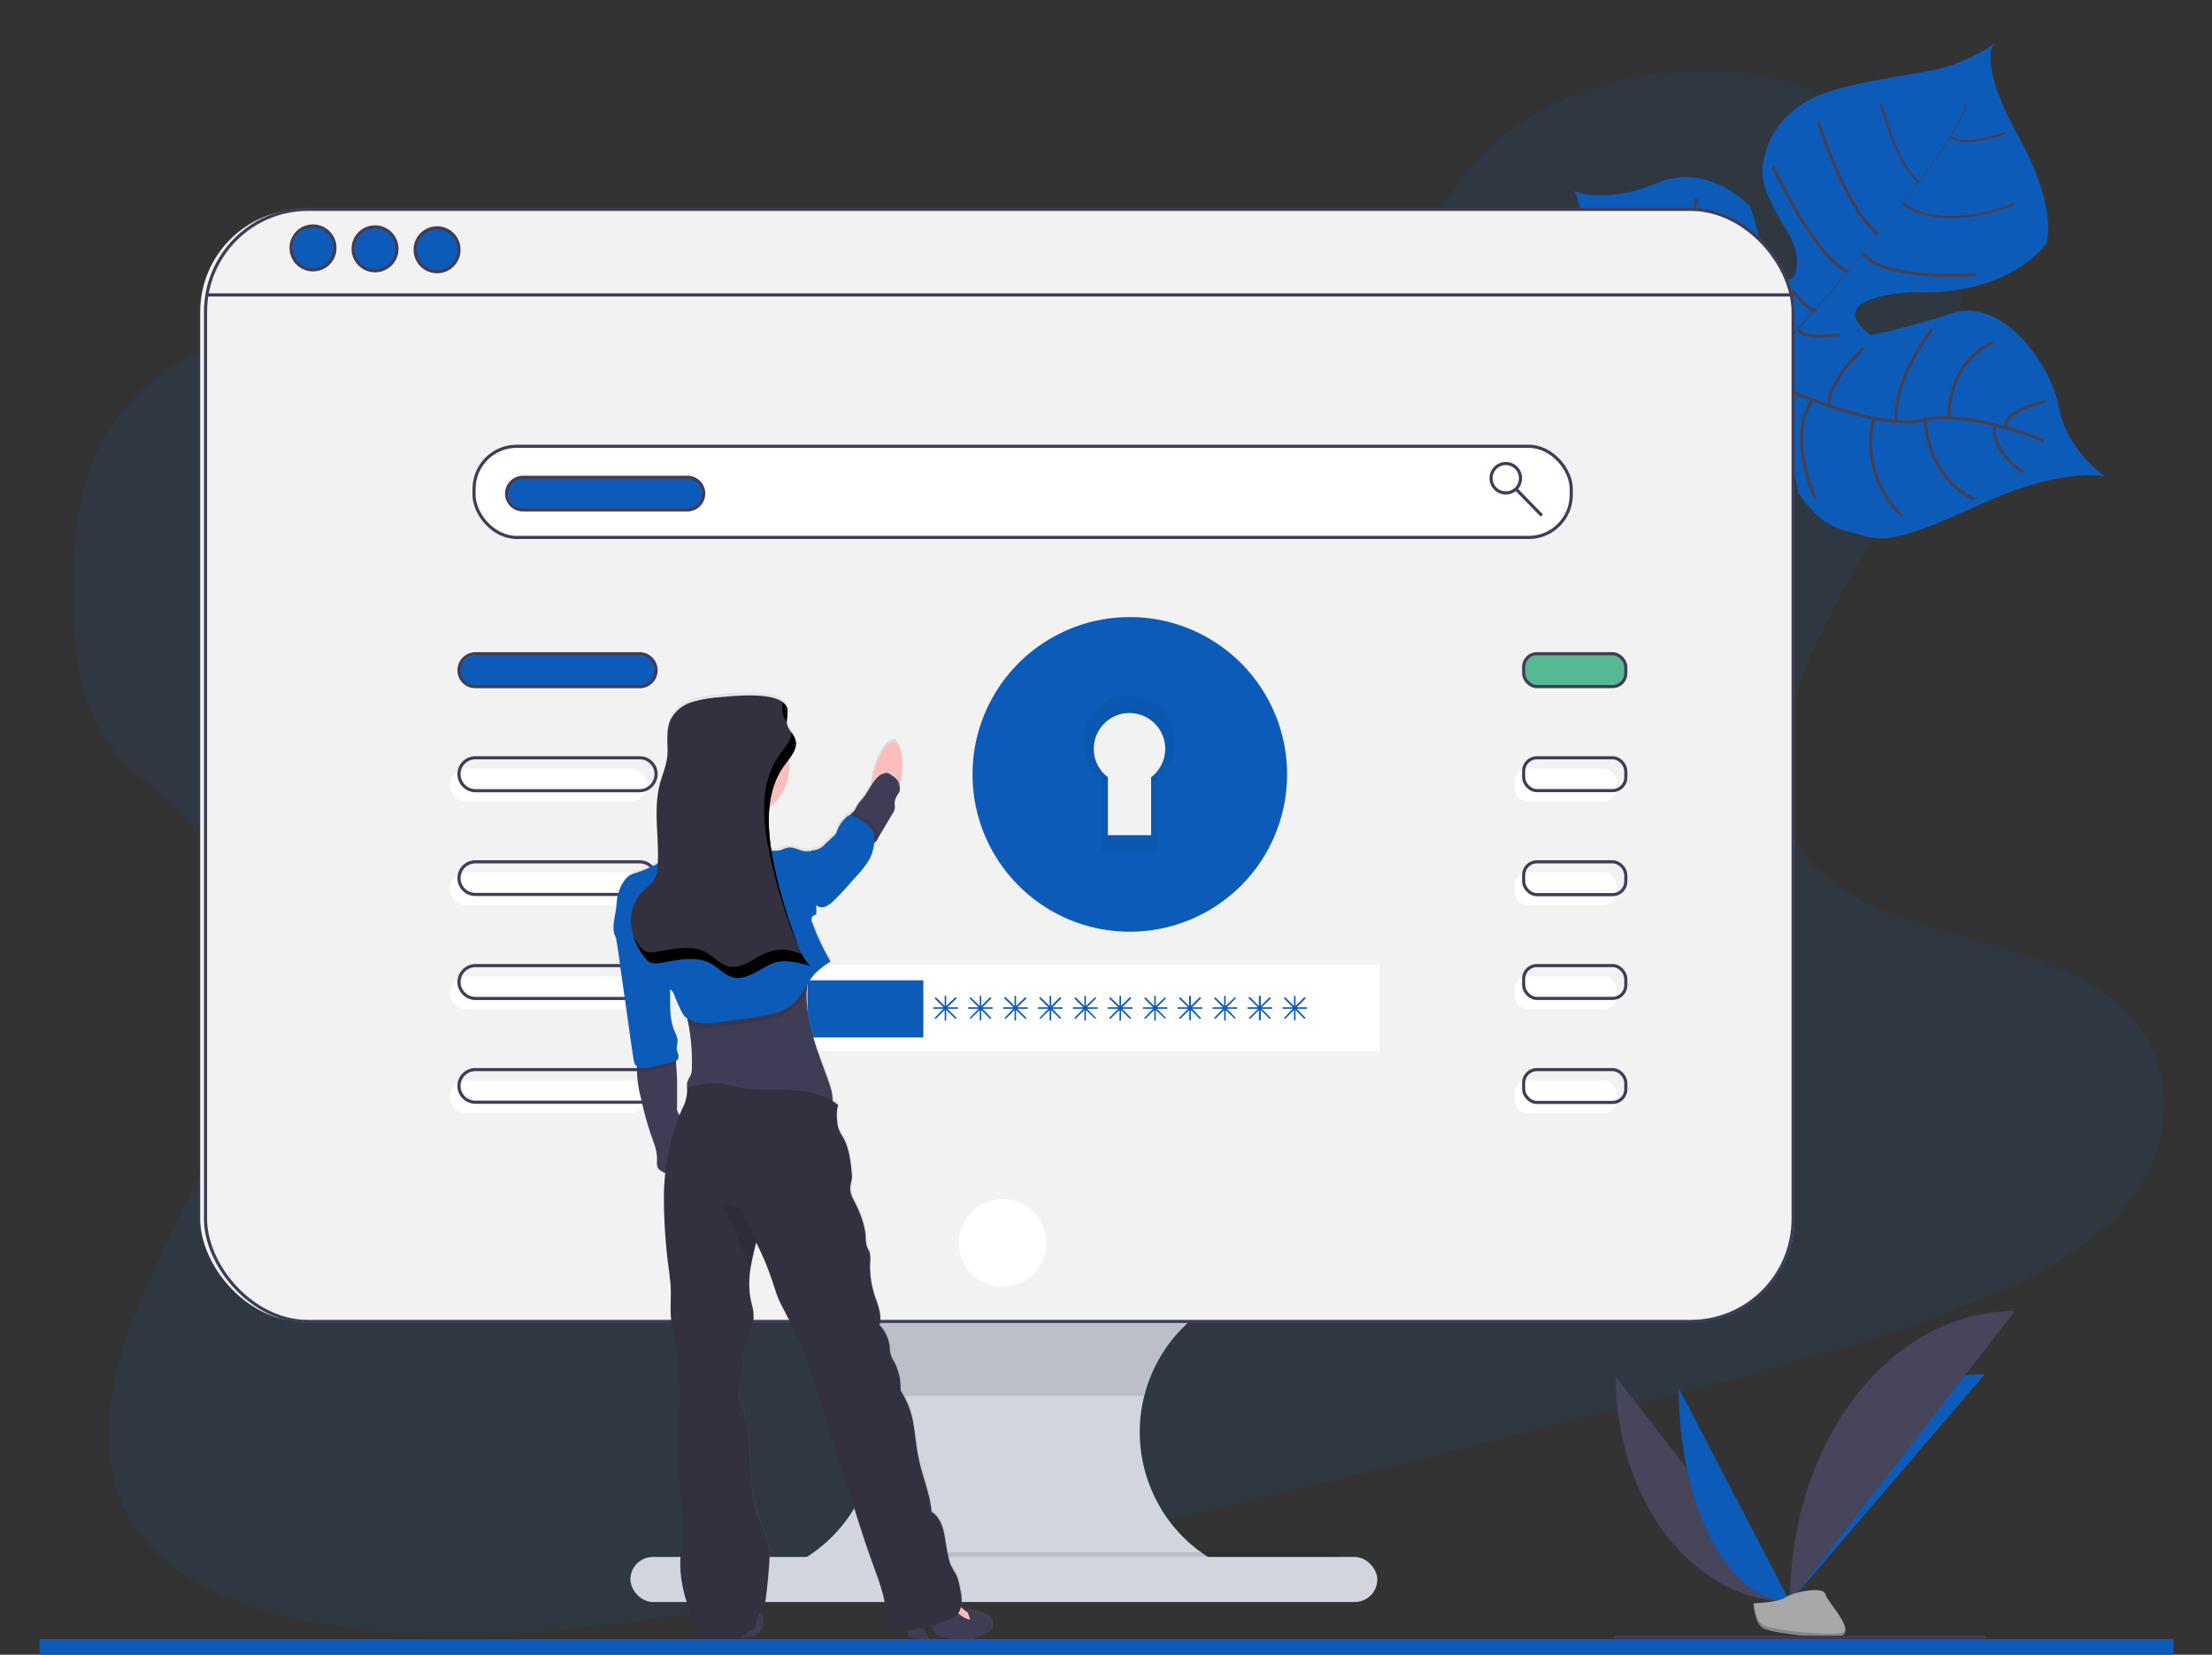 <svg id="Layer_1" data-name="Layer 1" xmlns="http://www.w3.org/2000/svg" xmlns:xlink="http://www.w3.org/1999/xlink" width="706" height="528" viewBox="0 0 706 528">
  <rect x="0" y="0" width="706" height="528" fill="#333333" stroke="none"/>
  <defs>
    <style>
      .cls-1, .cls-2 {
        fill: #0d5bb9;
      }

      .cls-1, .cls-7 {
        opacity: 0.1;
      }

      .cls-1, .cls-14, .cls-15, .cls-7 {
        isolation: isolate;
      }

      .cls-3 {
        fill: #444053;
      }

      .cls-10, .cls-4, .cls-5 {
        fill: none;
        stroke-miterlimit: 10;
      }

      .cls-4, .cls-5 {
        stroke: #444053;
      }

      .cls-5 {
        stroke-width: 0.75px;
      }

      .cls-6 {
        fill: #d2d4de;
      }

      .cls-8 {
        fill: #f2f2f2;
      }

      .cls-9 {
        fill: #fff;
      }

      .cls-10 {
        stroke: #3f3d56;
      }

      .cls-11 {
        fill: #57b894;
      }

      .cls-12 {
        fill: #46455b;
      }

      .cls-13 {
        fill: #a8a8a8;
      }

      .cls-14 {
        opacity: 0.2;
      }

      .cls-15 {
        opacity: 0.05;
      }

      .cls-16 {
        fill: url(#linear-gradient);
      }

      .cls-17 {
        fill: #fbbebe;
      }

      .cls-18 {
        fill: #3f3d56;
      }

      .cls-19 {
        fill: #33313f;
      }
    </style>
    <linearGradient id="linear-gradient" x1="-144.22" y1="764.03" x2="-145.27" y2="764.03" gradientTransform="matrix(114.73, 0, 0, -288.58, 16863.42, 220858.31)" gradientUnits="userSpaceOnUse">
      <stop offset="0" stop-color="gray" stop-opacity="0.25"/>
      <stop offset="0.54" stop-color="gray" stop-opacity="0.12"/>
      <stop offset="1" stop-color="gray" stop-opacity="0.1"/>
    </linearGradient>
  </defs>
  <title>Artboard 1</title>
  <g id="Group_10161" data-name="Group 10161">
    <path id="Path_193999" data-name="Path 193999" class="cls-1" d="M366.9,114.7c-42,8-84,3.7-124.4-2.3s-80.8-13.5-122.9-12c-27,.9-57,7-75.7,25.5s-20.6,42.3-20.4,64.4c.1,16.6,1.5,33.8,11.3,47.1,6.9,9.3,17.4,16,25.3,24.6,27.6,29.8,19.8,76,2.3,115.2-8.2,18.3-18.3,36.4-23.8,55.2s-6.1,39.1,4.3,54.7S73,511.4,93.5,516.2c41.6,9.7,87.8,4.7,132.5-2.3,99-15.4,196.9-40.5,294.4-65.4,36.1-9.3,72.4-18.5,107.1-32.1,19.3-7.6,39-17,51.3-32,15.7-19.1,15.8-45.3.3-61.3C653.2,296.4,595,301.4,574.8,271c-11.1-16.7-6.6-39.2,1.9-59,18.2-42.4,53.9-84.1,48.8-126.7C622,56,597.1,31.5,564,24.7c-34.7-7.1-79,4.8-98.6,33.9S403.9,107.6,366.9,114.7Z"/>
    <path id="Path_194000" data-name="Path 194000" class="cls-2" d="M671.9,152.1s-12.8-3.6-40.6,9.2-31.2,11.1-38.4,9.1-11.2-2.4-18.9-13c0,0-5.4-29.5-10.7-34s-27.6,2.6-27.6,2.6-26.8,6.1-31.9-29.7c0,0,3.6-27-1.3-35.3,0,0,9.9,4.3,26.4-2.6s29.6,7.4,29.6,7.4,4.1,10.8,3.7,17.1,2.2,8.9,10,5.8c0,0,3.9-5.5-1.6-14.6s-9.3-15.8-7.8-22.8,5.9-16.8,20-21.7,33.1-5.8,42.3-9.6,11.4-6.3,11.4-6.3-5.6,5.6,7.6,29.6,9,34.4,9,34.4-11.2,16.8-42.4,15.5c0,0-30.1,1.1-13.7,13.8a271,271,0,0,0,26.2-7.1c15.7-5,31.1,15.6,33.9,29.9S671.9,152.1,671.9,152.1Z"/>
    <path id="Path_194001" data-name="Path 194001" class="cls-3" d="M627.4,31.9h.2c1.2,4.6-12.3,23-23.8,37.6h-.1C619.9,48.7,628.3,35.4,627.4,31.9Z"/>
    <path id="Path_194002" data-name="Path 194002" class="cls-3" d="M603.9,69v.2c-9.2,11.7-20.7,25.6-30,35.9-.8,1-1.7,2-2.5,3.1l-.3-.2c.8-1.1,1.7-2.1,2.6-3.2C583,94.6,594.8,80.7,603.9,69Z"/>
    <path id="Path_194003" data-name="Path 194003" class="cls-3" d="M571.4,107.7l.2.3c-16.8,21-17.9,53.6-18,53.9l-3.5-4.1C550.1,157.5,554.5,128.8,571.4,107.7Z"/>
    <path id="Path_194004" data-name="Path 194004" class="cls-4" d="M652.4,140.7s-23.9-10.3-39.3-6.6S562.8,121,562.8,121,548,115,545,108.2c0,0-10.1-10.8-10.7-16.3s-10.4-19.5-16.9-20"/>
    <path id="Path_194005" data-name="Path 194005" class="cls-4" d="M645.5,150.6s-10-6.7-8.9-14.6"/>
    <path id="Path_194006" data-name="Path 194006" class="cls-4" d="M630.2,159.3s-14.3-5.2-15.8-25.5"/>
    <path id="Path_194007" data-name="Path 194007" class="cls-4" d="M607.1,164.6a32.2,32.2,0,0,1-9.1-31.1"/>
    <path id="Path_194008" data-name="Path 194008" class="cls-4" d="M579.4,159s-9.1-19-1-31.5"/>
    <path id="Path_194009" data-name="Path 194009" class="cls-4" d="M652.7,128.1s-14.5,3.3-12.2,8.7"/>
    <path id="Path_194010" data-name="Path 194010" class="cls-4" d="M636.1,109.4s-13.8,4.4-14.1,23.9"/>
    <path id="Path_194011" data-name="Path 194011" class="cls-4" d="M616.8,104.9s-12.5,15.5-11.6,29.6"/>
    <path id="Path_194012" data-name="Path 194012" class="cls-4" d="M594.8,111s-12.5,11.9-10.9,18.5"/>
    <path id="Path_194013" data-name="Path 194013" class="cls-4" d="M587.3,106.7s-11.7,2.1-13.4-1.7"/>
    <path id="Path_194014" data-name="Path 194014" class="cls-4" d="M572,92.6s6,7.8,7.5,6.1"/>
    <path id="Path_194015" data-name="Path 194015" class="cls-4" d="M630.7,87.6s-29.5,2.2-36.2-6.7"/>
    <path id="Path_194016" data-name="Path 194016" class="cls-4" d="M565.8,53.1s13.9,29.7,24,33.5"/>
    <path id="Path_194017" data-name="Path 194017" class="cls-4" d="M580.4,38.9s8.5,27.4,19,35.9"/>
    <path id="Path_194018" data-name="Path 194018" class="cls-5" d="M643.1,65s-22.4,9.7-35.9-.1"/>
    <path id="Path_194019" data-name="Path 194019" class="cls-5" d="M600.4,33.1s5.1,20.1,12,24.9"/>
    <path id="Path_194020" data-name="Path 194020" class="cls-5" d="M639.8,42.5s-12.7,4.8-17.4,1.1"/>
    <path id="Path_194021" data-name="Path 194021" class="cls-4" d="M561.2,99.2s0,17.5-4.7,18.7"/>
    <path id="Path_194022" data-name="Path 194022" class="cls-4" d="M522.2,121.9s19,1.6,27.7-8.2"/>
    <path id="Path_194023" data-name="Path 194023" class="cls-4" d="M556.3,78.4s-4.5,17.8-17.2,22.6"/>
    <path id="Path_194024" data-name="Path 194024" class="cls-4" d="M510.8,103.1s13.5,4.7,25-7.2"/>
    <path id="Path_194025" data-name="Path 194025" class="cls-4" d="M541.4,63.2s-1.2,15.1-9.5,22.1"/>
    <path id="Path_194026" data-name="Path 194026" class="cls-4" d="M511.4,80.1s11.1.1,13.7-3.5"/>
    <path id="Path_194030" data-name="Path 194030" class="cls-6" d="M392.2,500.3v4.9H248.7v-4a47.2,47.2,0,0,0,3.2-87.1H391.2a47.2,47.2,0,0,0-23.1,62.6,46.6,46.6,0,0,0,24.1,23.6Z"/>
    <path id="Path_194031" data-name="Path 194031" class="cls-7" d="M391.2,414.1a47.6,47.6,0,0,0-26.1,31.3H278a47.3,47.3,0,0,0-26.1-31.3Z"/>
    <path id="Path_194033" data-name="Path 194033" class="cls-7" d="M434.4,500.3v4.9H290.9v-4a42.3,42.3,0,0,0,11.1-5.9H425.6A45.3,45.3,0,0,0,434.4,500.3Z"/>
    <g id="Group_10105" data-name="Group 10105">
      <g id="undraw_domain_names_rdql" data-name="undraw domain names rdql">
        <rect id="Rectangle_7204" data-name="Rectangle 7204" class="cls-8" x="63.9" y="66.8" width="508.8" height="354.85" rx="32.7"/>
        <rect id="Rectangle_7205" data-name="Rectangle 7205" class="cls-9" x="151.2" y="142.9" width="350.2" height="29.09" rx="13.6"/>
        <rect id="Rectangle_7206" data-name="Rectangle 7206" class="cls-10" x="65.6" y="66.8" width="506.7" height="354.85" rx="32.7"/>
        <line id="Line_535" data-name="Line 535" class="cls-10" x1="65.9" y1="94.1" x2="572.6" y2="94.1"/>
        <circle id="Ellipse_770" data-name="Ellipse 770" class="cls-2" cx="100.3" cy="79.3" r="7"/>
        <circle id="Ellipse_771" data-name="Ellipse 771" class="cls-2" cx="120" cy="79.6" r="7"/>
        <circle id="Ellipse_772" data-name="Ellipse 772" class="cls-2" cx="139.8" cy="79.9" r="7"/>
        <circle id="Ellipse_773" data-name="Ellipse 773" class="cls-10" cx="99.9" cy="79.1" r="7"/>
        <circle id="Ellipse_774" data-name="Ellipse 774" class="cls-10" cx="119.7" cy="79.4" r="7"/>
        <circle id="Ellipse_775" data-name="Ellipse 775" class="cls-10" cx="139.5" cy="79.7" r="7"/>
        <rect id="Rectangle_7207" data-name="Rectangle 7207" class="cls-10" x="151.3" y="142.4" width="350.2" height="29.09" rx="13.6"/>
        <circle id="Ellipse_776" data-name="Ellipse 776" class="cls-10" cx="480.6" cy="152.6" r="4.7"/>
        <line id="Line_536" data-name="Line 536" class="cls-10" x1="484" y1="156.2" x2="492.1" y2="164.5"/>
        <path id="Rectangle_7208" data-name="Rectangle 7208" class="cls-2" d="M167.3,152h52.4a5.2,5.2,0,0,1,5.2,5.2h0a5.2,5.2,0,0,1-5.2,5.3H167.3a5.2,5.2,0,0,1-5.2-5.3h0A5.2,5.2,0,0,1,167.3,152Z"/>
        <path id="Rectangle_7209" data-name="Rectangle 7209" class="cls-10" d="M167,152.3h52.3a5.2,5.2,0,0,1,5.3,5.2h0a5.2,5.2,0,0,1-5.3,5.2H167a5.2,5.2,0,0,1-5.3-5.2h0A5.2,5.2,0,0,1,167,152.3Z"/>
        <path id="Rectangle_7210" data-name="Rectangle 7210" class="cls-2" d="M152,209h52.4a5.2,5.2,0,0,1,5.2,5.2h0a5.2,5.2,0,0,1-5.2,5.2H152a5.2,5.2,0,0,1-5.2-5.2h0A5.2,5.2,0,0,1,152,209Z"/>
        <path id="Rectangle_7211" data-name="Rectangle 7211" class="cls-9" d="M148.9,245.3h52.3a5.2,5.2,0,0,1,5.3,5.2h0a5.3,5.3,0,0,1-5.3,5.3H148.9a5.3,5.3,0,0,1-5.3-5.3h0A5.2,5.2,0,0,1,148.9,245.3Z"/>
        <path id="Rectangle_7212" data-name="Rectangle 7212" class="cls-9" d="M148.9,278.4h52.3a5.3,5.3,0,0,1,5.3,5.3h0a5.2,5.2,0,0,1-5.3,5.2H148.9a5.2,5.2,0,0,1-5.3-5.2h0A5.3,5.3,0,0,1,148.9,278.4Z"/>
        <path id="Rectangle_7213" data-name="Rectangle 7213" class="cls-9" d="M148.9,311.6h52.3a5.2,5.2,0,0,1,5.3,5.2h0a5.3,5.3,0,0,1-5.3,5.3H148.9a5.3,5.3,0,0,1-5.3-5.3h0A5.2,5.2,0,0,1,148.9,311.6Z"/>
        <path id="Rectangle_7214" data-name="Rectangle 7214" class="cls-9" d="M148.9,344.8h52.3a5.2,5.2,0,0,1,5.3,5.2h0a5.2,5.2,0,0,1-5.3,5.2H148.9a5.2,5.2,0,0,1-5.3-5.2h0A5.2,5.2,0,0,1,148.9,344.8Z"/>
        <path id="Rectangle_7215" data-name="Rectangle 7215" class="cls-10" d="M151.8,208.6h52.3a5.3,5.3,0,0,1,5.3,5.3h0a5.2,5.2,0,0,1-5.3,5.2H151.8a5.2,5.2,0,0,1-5.3-5.2h0A5.3,5.3,0,0,1,151.8,208.6Z"/>
        <path id="Rectangle_7216" data-name="Rectangle 7216" class="cls-10" d="M151.8,241.8h52.3a5.2,5.2,0,0,1,5.3,5.2h0a5.3,5.3,0,0,1-5.3,5.3H151.8a5.3,5.3,0,0,1-5.3-5.3h0A5.2,5.2,0,0,1,151.8,241.8Z"/>
        <path id="Rectangle_7217" data-name="Rectangle 7217" class="cls-10" d="M151.8,275h52.3a5.2,5.2,0,0,1,5.3,5.2h0a5.2,5.2,0,0,1-5.3,5.2H151.8a5.2,5.2,0,0,1-5.3-5.2h0A5.2,5.2,0,0,1,151.8,275Z"/>
        <path id="Rectangle_7218" data-name="Rectangle 7218" class="cls-10" d="M151.8,308.1h52.3a5.3,5.3,0,0,1,5.3,5.2h0a5.3,5.3,0,0,1-5.3,5.3H151.8a5.3,5.3,0,0,1-5.3-5.3h0A5.3,5.3,0,0,1,151.8,308.1Z"/>
        <path id="Rectangle_7219" data-name="Rectangle 7219" class="cls-10" d="M151.8,341.3h52.3a5.2,5.2,0,0,1,5.3,5.2h0a5.2,5.2,0,0,1-5.3,5.2H151.8a5.2,5.2,0,0,1-5.3-5.2h0A5.2,5.2,0,0,1,151.8,341.3Z"/>
        <rect id="Rectangle_7220" data-name="Rectangle 7220" class="cls-11" x="486.5" y="209" width="32.6" height="10.47" rx="4.2"/>
        <rect id="Rectangle_7221" data-name="Rectangle 7221" class="cls-9" x="483.4" y="245.3" width="32.6" height="10.47" rx="4.2"/>
        <rect id="Rectangle_7222" data-name="Rectangle 7222" class="cls-9" x="483.4" y="278.4" width="32.6" height="10.47" rx="4.2"/>
        <rect id="Rectangle_7223" data-name="Rectangle 7223" class="cls-9" x="483.4" y="311.6" width="32.6" height="10.47" rx="4.2"/>
        <rect id="Rectangle_7224" data-name="Rectangle 7224" class="cls-9" x="483.4" y="344.8" width="32.6" height="10.47" rx="4.2"/>
        <rect id="Rectangle_7225" data-name="Rectangle 7225" class="cls-10" x="486.3" y="208.6" width="32.6" height="10.47" rx="4.2"/>
        <rect id="Rectangle_7226" data-name="Rectangle 7226" class="cls-10" x="486.3" y="241.8" width="32.6" height="10.47" rx="4.2"/>
        <rect id="Rectangle_7227" data-name="Rectangle 7227" class="cls-10" x="486.3" y="275" width="32.6" height="10.47" rx="4.2"/>
        <rect id="Rectangle_7228" data-name="Rectangle 7228" class="cls-10" x="486.3" y="308.1" width="32.6" height="10.47" rx="4.2"/>
        <rect id="Rectangle_7229" data-name="Rectangle 7229" class="cls-10" x="486.3" y="341.3" width="32.6" height="10.47" rx="4.2"/>
        <path id="Path_194426" data-name="Path 194426" class="cls-12" d="M515.7,439.3c0,39.7,24.9,71.8,55.6,71.8"/>
        <path id="Path_194427" data-name="Path 194427" class="cls-2" d="M571.3,511.1c0-40.1,27.8-72.6,62.2-72.6"/>
        <path id="Path_194428" data-name="Path 194428" class="cls-2" d="M535.8,442.9c0,37.7,15.9,68.2,35.5,68.2"/>
        <path id="Path_194429" data-name="Path 194429" class="cls-12" d="M571.3,511.1c0-51.3,32.1-92.8,71.8-92.8"/>
        <path id="Path_194430" data-name="Path 194430" class="cls-13" d="M559.6,511.6s7.9-.2,10.3-1.9,12.1-3.7,12.7-1,11.9,13.5,3,13.6-20.7-1.4-23.1-2.9S559.6,511.6,559.6,511.6Z"/>
        <path id="Path_194431" data-name="Path 194431" class="cls-14" d="M585.7,521.3c-8.9.1-20.7-1.4-23-2.8s-2.6-5.1-2.8-6.9h-.3s.5,6.4,2.9,7.8,14.2,2.9,23.1,2.9c2.6,0,3.4-1,3.4-2.3C588.6,520.8,587.7,521.3,585.7,521.3Z"/>
        <line id="Line_538" data-name="Line 538" class="cls-10" x1="515.3" y1="522.4" x2="633.7" y2="522.4"/>
      </g>
      <path id="Path_194505" data-name="Path 194505" class="cls-2" d="M360.6,208a39.1,39.1,0,1,1-39,39.1,39.1,39.1,0,0,1,39-39.1Zm-7,40v18.5h13.8V248a11.4,11.4,0,1,0-13.8,0Z"/>
      <path id="Path_194506" data-name="Path 194506" class="cls-15" d="M360.6,208a39.1,39.1,0,1,1-39,39.1,39.1,39.1,0,0,1,39-39.1Zm-7,40v18.5h13.8V248a11.4,11.4,0,1,0-13.8,0Z"/>
      <path id="Path_194507" data-name="Path 194507" class="cls-2" d="M360.6,196.9a50.2,50.2,0,1,1-50.2,50.2h0A50.2,50.2,0,0,1,360.6,196.9Zm-9,51.4V272h17.7V248.3a14.7,14.7,0,1,0-20.6-2.9A19.9,19.9,0,0,0,351.6,248.3Z"/>
      <rect id="Rectangle_7241" data-name="Rectangle 7241" class="cls-9" x="251.7" y="307.9" width="188.7" height="27.47"/>
      <rect id="Rectangle_7242" data-name="Rectangle 7242" class="cls-2" x="257.7" y="312.8" width="37" height="18.25"/>
      <path id="Path_194508" data-name="Path 194508" class="cls-2" d="M409.5,321.4h3.1l-2.7-2.7a.3.3,0,0,1,0-.4c.1-.1.2-.1.4,0h0L413,321v-3a.3.3,0,0,1,.3-.3c.1,0,.2.1.2.3v3l2.7-2.7c.2-.1.3-.1.4,0h0a.3.3,0,0,1,0,.4l-2.7,2.7H417c.1,0,.2.1.2.3a.2.2,0,0,1-.2.2h-3.1l2.7,2.8a.2.2,0,0,1,0,.3c-.1.1-.2.1-.4,0l-2.7-2.7v3.1c0,.1-.1.2-.3.2a.2.2,0,0,1-.2-.2v-3.1l-2.7,2.7a.3.3,0,0,1-.4,0,.2.2,0,0,1,0-.3l2.7-2.8h-3.1a.2.2,0,0,1-.2-.2c0-.2.1-.3.2-.3Z"/>
      <path id="Path_194509" data-name="Path 194509" class="cls-2" d="M398.4,321.4h3.1l-2.8-2.7a.3.3,0,1,1,.4-.4h0l2.7,2.7v-3a.3.3,0,0,1,.3-.3.3.3,0,0,1,.3.3v3l2.7-2.7a.3.3,0,0,1,.4,0h0a.3.3,0,0,1,0,.4l-2.8,2.7h3.1a.3.3,0,0,1,.3.3c0,.1-.1.2-.3.2h-3.1l2.8,2.8a.2.2,0,0,1,0,.3.3.3,0,0,1-.4,0l-2.7-2.7v3.1c0,.1-.2.2-.3.2l-.3-.2v-3.1l-2.7,2.7a.3.3,0,0,1-.4,0,.2.2,0,0,1,0-.3l2.8-2.8h-3.1c-.1,0-.3-.1-.3-.2a.3.3,0,0,1,.3-.3Z"/>
      <path id="Path_194510" data-name="Path 194510" class="cls-2" d="M387.2,321.4h3.1l-2.7-2.7a.3.3,0,0,1,.4-.4h0l2.7,2.7v-3a.3.3,0,0,1,.3-.3c.1,0,.2.1.2.3v3l2.8-2.7a.2.2,0,0,1,.3,0h0a.3.3,0,0,1,0,.4l-2.7,2.7h3.1c.1,0,.2.1.2.3a.2.2,0,0,1-.2.2h-3.1l2.7,2.8a.2.2,0,0,1-.3.3l-2.8-2.7v3.1c0,.1-.1.2-.2.3a.3.3,0,0,1-.3-.3h0v-3.1L388,325a.3.3,0,0,1-.4,0,.2.2,0,0,1,0-.3l2.7-2.8h-3.1a.2.2,0,0,1-.2-.2c0-.2.1-.3.2-.3Z"/>
      <path id="Path_194511" data-name="Path 194511" class="cls-2" d="M376.1,321.4h3.1l-2.8-2.7a.3.3,0,0,1,.4-.4h0l2.7,2.7v-3a.3.3,0,0,1,.3-.3.3.3,0,0,1,.3.3v3l2.7-2.7a.3.3,0,0,1,.4,0h0a.3.3,0,0,1,0,.4l-2.7,2.7h3a.3.3,0,0,1,.3.3c0,.1-.1.2-.3.2h-3l2.7,2.8a.2.2,0,0,1,0,.3.3.3,0,0,1-.4,0l-2.7-2.7v3.1c0,.1-.2.2-.3.2a.2.2,0,0,1-.2-.2v-3.1l-2.8,2.7a.3.3,0,0,1-.4,0,.2.2,0,0,1,0-.3l2.8-2.8h-3.1c-.1,0-.3-.1-.3-.2a.3.3,0,0,1,.3-.3Z"/>
      <path id="Path_194512" data-name="Path 194512" class="cls-2" d="M365,321.4h3l-2.7-2.7a.3.3,0,0,1,.4-.4h0l2.7,2.7v-3a.3.3,0,0,1,.3-.3c.1,0,.2.1.2.3v3l2.8-2.7a.2.2,0,0,1,.3,0h0a.3.3,0,0,1,0,.4l-2.7,2.7h3.1c.1,0,.2.1.2.3a.2.2,0,0,1-.2.2h-3.1l2.7,2.8a.2.2,0,1,1-.3.3l-2.8-2.7v3.1c0,.1-.1.2-.2.3a.3.3,0,0,1-.3-.3h0v-3.1l-2.7,2.7a.3.3,0,0,1-.4,0,.2.2,0,0,1,0-.3l2.7-2.8h-3c-.2,0-.3-.1-.3-.2s.1-.3.2-.3Z"/>
      <path id="Path_194513" data-name="Path 194513" class="cls-2" d="M353.8,321.4h3.1l-2.8-2.7a.3.3,0,0,1,.4-.4h0l2.8,2.7v-3c0-.2.1-.3.2-.3a.3.3,0,0,1,.3.3v3l2.7-2.7a.3.3,0,0,1,.4,0h0a.3.3,0,0,1,0,.4l-2.7,2.7h3a.3.3,0,0,1,.3.3c0,.1-.1.2-.3.2h-3l2.7,2.8a.2.2,0,0,1,0,.3.3.3,0,0,1-.4,0l-2.7-2.7v3.1q0,.2-.3.3c-.1,0-.2-.1-.2-.3h0v-3.1l-2.8,2.7c-.1.1-.2.1-.4,0a.2.2,0,0,1,0-.3l2.8-2.8h-3.1c-.1,0-.3-.1-.3-.2a.3.3,0,0,1,.3-.3Z"/>
      <path id="Path_194514" data-name="Path 194514" class="cls-2" d="M342.7,321.4h3l-2.7-2.7a.3.3,0,0,1,.4-.4h0l2.7,2.7v-3a.3.3,0,0,1,.3-.3c.1,0,.2.1.2.3v3l2.8-2.7a.2.2,0,0,1,.3,0h0a.3.3,0,0,1,0,.4l-2.7,2.7h3.1a.3.3,0,0,1,.3.3c0,.1-.2.2-.3.2H347l2.7,2.8a.2.2,0,0,1-.3.3l-2.8-2.7v3.1c.1.1-.1.2-.2.3a.3.3,0,0,1-.3-.3h0v-3.1l-2.7,2.7a.3.3,0,0,1-.4,0,.2.2,0,0,1,0-.3l2.7-2.8h-3c-.2,0-.3-.1-.3-.2s.1-.3.2-.3Z"/>
      <path id="Path_194515" data-name="Path 194515" class="cls-2" d="M331.5,321.4h3.1l-2.8-2.7a.3.3,0,0,1,0-.4c.2-.1.3-.1.4,0h0L335,321v-3c0-.2.1-.3.2-.3a.3.3,0,0,1,.3.3v3l2.7-2.7a.3.3,0,0,1,.4,0h0a.3.3,0,0,1,0,.4l-2.7,2.7h3a.3.3,0,0,1,.3.3c0,.1-.1.2-.3.2h-3l2.7,2.8a.2.2,0,0,1,0,.3.3.3,0,0,1-.4,0l-2.7-2.7v3.1q0,.2-.3.3c-.1,0-.2-.1-.2-.3h0v-3.1l-2.8,2.7a.2.2,0,0,1-.3,0q-.3-.2,0-.3l2.7-2.8h-3.1c-.1,0-.3-.1-.3-.2a.3.3,0,0,1,.3-.3Z"/>
      <path id="Path_194516" data-name="Path 194516" class="cls-2" d="M320.4,321.4h3l-2.7-2.7a.3.3,0,1,1,.4-.4h0l2.7,2.7v-3a.3.3,0,0,1,.3-.3c.1,0,.2.1.2.3v3l2.8-2.7a.2.2,0,0,1,.3,0h.1a.3.3,0,0,1,0,.4l-2.8,2.7h3.1a.3.3,0,0,1,.3.3c0,.1-.2.2-.3.2h-3.1l2.8,2.8a.2.2,0,0,1,0,.3c-.2.1-.3.1-.4,0l-2.8-2.7v3.1c.1.1,0,.2-.2.3a.3.3,0,0,1-.3-.3h0v-3.1l-2.7,2.7a.3.3,0,0,1-.4,0,.2.2,0,0,1,0-.3l2.7-2.8h-3c-.2,0-.3-.1-.3-.2s.1-.3.2-.3Z"/>
      <path id="Path_194517" data-name="Path 194517" class="cls-2" d="M309.2,321.4h3.1l-2.7-2.7a.3.3,0,0,1,0-.4.2.2,0,0,1,.3,0h0l2.8,2.7v-3c0-.2.1-.3.2-.3a.3.3,0,0,1,.3.3v3l2.7-2.7a.3.3,0,0,1,.4,0h0a.3.3,0,0,1,0,.4l-2.7,2.7h3a.3.3,0,0,1,.3.3c0,.1-.1.2-.3.2h-3l2.7,2.8a.2.2,0,0,1,0,.3.3.3,0,0,1-.4,0l-2.7-2.7v3.1c0,.1-.1.2-.3.2a.2.2,0,0,1-.2-.2v-3.1l-2.8,2.7a.2.2,0,1,1-.3-.3l2.7-2.8h-3.1l-.3-.2a.3.3,0,0,1,.3-.3Z"/>
      <path id="Path_194518" data-name="Path 194518" class="cls-2" d="M298.1,321.4h3l-2.7-2.7a.3.3,0,0,1,.4-.4h0l2.7,2.7v-3a.3.3,0,0,1,.3-.3c.1,0,.2.1.2.3v3l2.8-2.7c.1-.1.2-.1.4,0h0a.3.3,0,0,1,0,.4l-2.8,2.7h3.1a.3.3,0,0,1,.3.3c0,.1-.2.2-.3.2h-3.1l2.8,2.8a.2.2,0,0,1,0,.3c-.2.1-.3.1-.4,0l-2.8-2.7v3.1c.1.1,0,.2-.2.3a.3.3,0,0,1-.3-.3h0v-3.1l-2.7,2.7a.3.3,0,0,1-.4,0,.2.2,0,0,1,0-.3l2.7-2.8h-3c-.2,0-.3-.1-.3-.2s.1-.3.2-.3Z"/>
    </g>
    <rect id="Rectangle_7154" data-name="Rectangle 7154" class="cls-6" x="201.2" y="496.8" width="238.4" height="14.38" rx="7.2"/>
    <circle id="Ellipse_751" data-name="Ellipse 751" class="cls-9" cx="320" cy="396.6" r="14"/>
    <g id="Group_10104" data-name="Group 10104">
      <path id="Path_194519" data-name="Path 194519" class="cls-16" d="M196.8,287.6a14.3,14.3,0,0,1,.3-2.9c.8-2.6,2.4-5.9,5-6.7a38.9,38.9,0,0,0,7.9-3.3c.5-8.5-1.5-17.2.6-25.4.8-3,2.1-5.9,2.5-9s-.6-7.9.9-11.4a11,11,0,0,1,6.7-5.8,38.7,38.7,0,0,1,8.9-1.6c3.8-.3,16.1-1.7,20.4,1.7h0a2.7,2.7,0,0,1,.8.7h0c.1.2.2.3.2.5h.1c.1.2.1.4.2.5h0c0,.2.1.4.1.6V227c0,.7-.1,1.4-.1,2.1a3.4,3.4,0,0,0,.1,1,6.4,6.4,0,0,0,1.3,2.6h0v.2l.3.4.2.3.2.3.2.4v.2a1.9,1.9,0,0,1,.2.7,5,5,0,0,1,.1,2.1,8,8,0,0,1-1.1,2.5l-.7.9-.5.8a15.7,15.7,0,0,1-6.1,15.1,47.8,47.8,0,0,0,.1,10l.3,2.1c.1.7.1,1.2.2,1.8a10.2,10.2,0,0,0,3.5-.3l1.6-.6c2.3-.6,4.6,1.7,6.9,1v.3a2.9,2.9,0,0,1,1.6-.4,6.2,6.2,0,0,0,3.4-2l3-2.8.6-.6a3.8,3.8,0,0,0,.3-1,12.5,12.5,0,0,1,3-4.2,1.6,1.6,0,0,1,.8-.6h.4l.3-.3.6-.7c1.5-1.3,1.6-2.5,2.9-4a41.7,41.7,0,0,0,2.9-4.4c.1-.9.3-1.7.4-2.6a29.9,29.9,0,0,1,1.8-5.8L282,238v.2c1.2-1.7,2.4-2.6,3.5-2.4s2.8,3.9,2.5,8.6l-.6,4.8a.4.4,0,0,0-.1.3,10.3,10.3,0,0,1,.1,1.7c0,.7-.6,1.2-.9,1.8a5,5,0,0,0-.8,2.7,3.6,3.6,0,0,0,.2,1,4.2,4.2,0,0,1-.8,2.1l-3.9,6.6-.8,1.4h-.1a2.9,2.9,0,0,1-1,1.2,16.3,16.3,0,0,1-1.3,4.8l-.5.9a28,28,0,0,1-3.7,4.8l-1.9,2.1c-1.9,2.1-3.7,4.2-5.7,6.1a7.6,7.6,0,0,1-2.6,1.8,3,3,0,0,1-2.9-.4v2.9a1.7,1.7,0,0,0-1.5,1.8,1.1,1.1,0,0,0,.3.8,63.6,63.6,0,0,0,5.8,12.4,25.7,25.7,0,0,0-4.9,3.8,21.3,21.3,0,0,0-2.5,3.4,11,11,0,0,0-.2,1.8c-.6,9.4,3.1,18.8,6.3,27.8,1,2.5,2,5.2,1.9,7.8l1.8,1.3a12,12,0,0,0-.3,5,8.7,8.7,0,0,0,.6,3.2l1.2,2c2,3.6,2.5,7.9,2.9,12.1.2,2.5-.7,5.5.4,7.7,2,3.9,3.7,8,4,12.2a14.3,14.3,0,0,0,.3,2.9,20.4,20.4,0,0,1,.9,2.2,8.5,8.5,0,0,1,.2,3.2,29.6,29.6,0,0,0,1.6,11.1c1,2.9,2.1,5.9,1.4,8.8a12.6,12.6,0,0,1,3.3,7.4,7.6,7.6,0,0,0,.3,2.1,8.8,8.8,0,0,0,.9,2,18.5,18.5,0,0,1,2.2,9.5,25.9,25.9,0,0,1,4.2,11.1c.7,4,1,8,1.9,11.9s3.4,10.4,3.8,15.7c2.6,1.6,3.7,4.8,4.2,7.8s.6,6.1,1.8,8.9,1.6,2.7,2.2,4.2a16.1,16.1,0,0,1,1,3.6,13.5,13.5,0,0,1,.2,6,8.1,8.1,0,0,0,2.4,1.7,8.3,8.3,0,0,1-.4-1.5c2.1,1.9,5.8,1.2,7.4,3.5a3.3,3.3,0,0,1-.8,4.6l-1.6.7c-4,1.2-3.9,2.5-8,1.8a3.3,3.3,0,0,1-1.4-.4c-.5-.4-5-.9-5.4-1.5l-1.8-2.9a31.5,31.5,0,0,1-4.4,1.1c-.2,1.2,3.8,2.5,3.8,3.8s-1.9.2-2.3-.6-4.2-.5-4.2-.8-.1-1.3-.1-2.1H290a14.3,14.3,0,0,1-7-1.5c.9-7-1.9-13.8-4.4-20.5s-4.7-14-6.9-21.2c-1.6-5-3.4-9.8-4.9-14.8s-3.9-12.7-5.9-19c-.8-2.8-1.7-5.6-2.7-8.3a141.2,141.2,0,0,0-7.3-16.4c-.8-1.5-1.6-2.9-2.3-4.5s-1.3-3.9-1.9-5.8a100.3,100.3,0,0,0-5-11.7l-.2-.3c-.6,2.6-1.2,5.3-1.7,7.9a29.3,29.3,0,0,0-.1,9.8c.4,2.2,1.1,4.4,1,6.6s-1.8,5.9-2.6,8.9a39.6,39.6,0,0,0-.9,6.8c-.2,3.6-2.1,7.6-.8,10.9,4.3,10.4,2.2,22.3,4.6,33.2,1.3,5.7,5.1,11,4.8,16.7-.2,4.1-.6,8.2-1.1,12.3a9.7,9.7,0,0,1-1,3.7,17.4,17.4,0,0,1-1.1,1.8q.6.1.9,1.2a4.8,4.8,0,0,1-1.7,5.5,6.3,6.3,0,0,1-2.3.8,12.6,12.6,0,0,1-3.3.5h-1.1c-1.2.5,1.7.9.4,1.3s-.1.7-.1,1a1.5,1.5,0,0,1-.4.9h-5v-1.1a3.4,3.4,0,0,1-2.7-.9c-.4-.5-4.7-1-4.9-1.6-1.1-4-2.3-8-3.5-12a41.3,41.3,0,0,1-1.7-13.6c1.6-14.6-1.8-29.2-.7-43.8a105.1,105.1,0,0,0-1.3-26.3c-.4-2-.8-4-1-6-.3-3.6.1-7.4-.2-11-.1-1.3-.2-2.6-.4-3.9a173.2,173.2,0,0,1-1.7-23.8,71.6,71.6,0,0,1,.5-8,4.8,4.8,0,0,1-2.2-1.2c-.7-.9-.5-2.2-.5-3.4,0-2.8-1.2-5.5-2.1-8.1a107,107,0,0,1-3-11.1,37.2,37.2,0,0,1-1.3-9.3v-1a1.9,1.9,0,0,1-.7-.8,3.3,3.3,0,0,1-.4-1.4l-.9-6.1-.6-4.3-2.5-17.6c-.2-1.5-.4-3.1-.7-4.6l-.6-4.5a10,10,0,0,1-.2-1.6C194.7,295.6,196.6,291.3,196.8,287.6Zm21,65.8a15.2,15.2,0,0,0,1.6-6.9h.1a3.6,3.6,0,0,1,.1-2.3c.2-.5.6-1,.9-1.6a5.7,5.7,0,0,0,.4-2.2,63.2,63.2,0,0,0-1.1-14.4l-.3-1.6a2.4,2.4,0,0,1-.9-.8,4.9,4.9,0,0,1-1-1.5c-.9-1.8-1.8-3.7-2.5-5.5s-.6-1.3-1.2-1.5c.1,4.7-.4,9.4,1.5,13.6a7.6,7.6,0,0,1,.8,2.1c.2,1.2-.3,2.4-.1,3.5s.3,1.2.4,1.8a1.7,1.7,0,0,1-.4,1.7l-.4.2a2.8,2.8,0,0,1,.1.9c.1.7.1,1.3.2,1.7a55.2,55.2,0,0,1,.2,5.8c0,2.1-.1,4.2-.1,6.3a5.2,5.2,0,0,0,.3,1.8l.6.8C217.3,354.7,217.5,354,217.8,353.4Z"/>
      <ellipse id="Ellipse_784" data-name="Ellipse 784" class="cls-17" cx="282.8" cy="249.1" rx="12.6" ry="4.5" transform="translate(-18 476.1) rotate(-78.4)"/>
      <path id="Path_194520" data-name="Path 194520" class="cls-18" d="M243.4,516a4.6,4.6,0,0,1-1.8,5.4,5.8,5.8,0,0,1-2.2.8,12.6,12.6,0,0,1-3.3.5c-1.4-.1-2.7-.6-4.1-.8h-.5a.4.4,0,0,0-.1.5c0,.8,4,1.6,3.9,2.3a1.3,1.3,0,0,1-.4.9.8.8,0,0,1-.7.1H230c-.1-3.7-3.8-7.5-2.9-11.2a4.1,4.1,0,0,1,.3-.8,2.7,2.7,0,0,1,1.4-.7,6.3,6.3,0,0,1,3.3-.6,8.5,8.5,0,0,1,3.7,1.8,5.3,5.3,0,0,0,4.2,1C241.5,514.9,242.7,513.8,243.4,516Z"/>
      <path id="Path_194521" data-name="Path 194521" class="cls-17" d="M306.4,512.5a11.3,11.3,0,0,0,4.3,2.9l.8.4c.1,0,.1.1.2.2a.4.4,0,0,1-.1.3,4.9,4.9,0,0,1-5.8,2.1,3.1,3.1,0,0,1-1.3-.6,3.9,3.9,0,0,1-.9-2.6,4.8,4.8,0,0,1,.1-2.9C304.8,509.8,305.2,510.9,306.4,512.5Z"/>
      <path id="Path_194522" data-name="Path 194522" class="cls-18" d="M289.9,522.2c0,.3,4.2.6,4.3.9s1.4.7,2.2.5c.1-2.6-3.7-5.3-3.1-8,1.5,0,2.6,1.4,3.4,2.7l2.2,3.4c.3.6,4.8,1.1,5.3,1.5a3.3,3.3,0,0,0,1.4.4c4,.7,4-.6,8-1.9a5.6,5.6,0,0,0,1.6-.7,3.3,3.3,0,0,0,.8-4.5c-1.6-2.3-5.3-1.6-7.4-3.5a16.6,16.6,0,0,0,1.1,3.8c-2.8-.4-4.6-2.9-6.8-4.6a5.6,5.6,0,0,0-1.9-.9,4.1,4.1,0,0,0-1.6.2,18.3,18.3,0,0,0-7,3.4,8.8,8.8,0,0,0-2.5,2.6C289.5,518.7,289.9,520.9,289.9,522.2Z"/>
      <circle id="Ellipse_785" data-name="Ellipse 785" class="cls-17" cx="235.5" cy="244.7" r="16.4"/>
      <path id="Path_194523" data-name="Path 194523" class="cls-18" d="M203.3,341.2a36,36,0,0,0,1.3,9.3,107,107,0,0,0,3,11.1c.9,2.6,2.1,5.3,2.1,8.1,0,1.1-.2,2.4.5,3.3a6.2,6.2,0,0,0,2.3,1.4,2.8,2.8,0,0,1,2,1.7,12.8,12.8,0,0,0,1.6-3.6c1.4-4.4,2.8-8.8,4-13.2a1.6,1.6,0,0,0-.1-1.5,1.3,1.3,0,0,0-.7-.4,8.3,8.3,0,0,1-2.2-1.4,2.3,2.3,0,0,1-.7-1,2.9,2.9,0,0,1-.3-1.8v-6.3a57.2,57.2,0,0,0-.2-5.8c0-.3-.1-1-.1-1.6s-.4-2.7-1.1-3.2-4,.3-5.1.4l-5.9,1A13.4,13.4,0,0,0,203.3,341.2Z"/>
      <path id="Path_194524" data-name="Path 194524" class="cls-18" d="M269.3,263c.6,1.3,2.2,1.9,3.3,2.7l4,2.7a2.6,2.6,0,0,0,2,.7,2.3,2.3,0,0,0,1.5-1.4h0l.8-1.4,4-6.7a3.7,3.7,0,0,0,.7-2c0-.4-.1-.7-.1-1a5,5,0,0,1,.8-2.7c.3-.6.9-1.1.9-1.8a7.3,7.3,0,0,0-.4-2.5,4.7,4.7,0,0,0-1.8-1.9l-1.1-.8-.7-.3c-.7-.1-1.3.4-2,.5-2.8,1.9-3.9,5.5-6.2,8.1s-1.4,2.6-2.8,4l-.7.6-.7,1.1C270.6,261.5,269,262.3,269.3,263Z"/>
      <path id="Path_194525" data-name="Path 194525" class="cls-17" d="M241.2,261a14.9,14.9,0,0,0-1.7,8,3.8,3.8,0,0,0,.7,2.1c1.1,1.8,3.5,2.1,5.6,2.2a3.1,3.1,0,0,1,2.4.8,2.3,2.3,0,0,1-.1,2.7,7.2,7.2,0,0,1-2.5,1.6c-3.2,1.4-6.8,2.6-10.4,2.3l-4.9-.9a48.9,48.9,0,0,0-5.4-.3l-6.5-.5-5.7-.6a1.1,1.1,0,0,1-.8-.3c-.4-.5.1-1.2.6-1.6,3-2.2,6.9-3.7,8.6-7.1a31.3,31.3,0,0,0,1.6-5.2,30.2,30.2,0,0,0,1.9-5,34.4,34.4,0,0,0,.3-4.6,6,6,0,0,1,1.5-4.2,7.7,7.7,0,0,1,4.4-1.4c3.7-.1,7.8.8,10.5,3.4.7.7,1.3,1.6,2,2.3s1.8.8,1.3,1.6-1.5,1.4-2,2.2Z"/>
      <path id="Path_194526" data-name="Path 194526" class="cls-18" d="M209,284.1a91.8,91.8,0,0,0,4.8,17.8,58.9,58.9,0,0,1,2.9,8c.6,2.5.5,5.1,1,7.5s1.4,6.2,2,9.3a62.3,62.3,0,0,1,1.1,14.3,5.4,5.4,0,0,1-.4,2.2,14,14,0,0,0-.9,1.7,3.7,3.7,0,0,0,.2,3.1,10.7,10.7,0,0,0,1.6,2.5c7.4,2.2,15.3,1.5,23,1.9s14.2,1.9,21.2.7c.8-3.2-.5-6.5-1.6-9.6-3.3-8.9-7-18.3-6.4-27.7a31.1,31.1,0,0,1,.4-3.2c1.1-6.7-.1-13.6-2.1-20-1.3-4.1-1.2-8.3-.9-12.5a28,28,0,0,0,0-4.1,7.7,7.7,0,0,0-1.4-3.9h-.2a.6.6,0,0,0-.6,0H252c-.1.1-.3.5-.6.6l-1.8.2a7.6,7.6,0,0,0-2.1.3h-.1a8.2,8.2,0,0,1-3.1-.3l-1.9-.7c-.1-.2-1.2-.4-1.5-.5s-.5-2.5-.7-3.4a10.5,10.5,0,0,0-.6-2.4,4.2,4.2,0,0,0-3.4-2,18.1,18.1,0,0,0-4,.4c-3,.4-6,.3-8.9,1s-3,.9-4.4.2-.4.4-.4.8a4.3,4.3,0,0,0,.2,1.1c.5,2.2-1.2,4.2-2.8,5.8a8.4,8.4,0,0,1-2.3,1.8l-2.4.9a5.7,5.7,0,0,0-1.6,1.5,9.2,9.2,0,0,0-.9,2.3A17.8,17.8,0,0,0,209,284.1Z"/>
      <path id="Path_194527" data-name="Path 194527" class="cls-7" d="M209,284.1a91.8,91.8,0,0,0,4.8,17.8,58.9,58.9,0,0,1,2.9,8c.6,2.5.5,5.1,1,7.5s1.4,6.2,2,9.3l.5.2a11.2,11.2,0,0,0,3.1,1,16.1,16.1,0,0,0,5.8-.2l11.3-1.5c4.5-.6,9.3-1.3,12.7-4.4a29,29,0,0,0,4.4-6c.1-1.1.2-2.2.4-3.3,1.1-6.6-.1-13.5-2.1-20-1.3-4-1.2-8.3-.9-12.5a28,28,0,0,0,0-4.1,6.7,6.7,0,0,0-1.5-3.8l-.7-.2h-1.5l-1.6.6h-.1a6.6,6.6,0,0,1-2.1.3l-3.1-.3a6.3,6.3,0,0,0-3.8.7l-2.1,1.9a9.7,9.7,0,0,1-2.6,1.5,28,28,0,0,1-21.1-.5,5,5,0,0,0-2.1-.5,3.9,3.9,0,0,0-1.5.6l-1.4.8a5,5,0,0,0-.9,2.3A14.9,14.9,0,0,0,209,284.1Z"/>
      <path id="Path_194528" data-name="Path 194528" class="cls-2" d="M202.1,278.8a42.3,42.3,0,0,0,9-3.9,5.1,5.1,0,0,1,1.5-.7,4.3,4.3,0,0,1,2.2.6,28.2,28.2,0,0,0,21,.4,8.7,8.7,0,0,0,2.7-1.4,12.9,12.9,0,0,1,2.1-1.9c2.6-1.7,6.2.3,9.1-.8a4.4,4.4,0,0,1,1.6-.6c2.3-.6,4.6,1.7,6.9,1a42.3,42.3,0,0,1,1.8,7,59.2,59.2,0,0,1,.5,8.4c0,1.6.1,3.3,0,5a1.5,1.5,0,0,0-1.5,1.7,1.6,1.6,0,0,0,.3.9,69.1,69.1,0,0,0,5.8,12.3,29.3,29.3,0,0,0-4.9,3.8c-2.7,2.9-4.1,7-7.1,9.7s-8.2,3.8-12.6,4.4l-11.3,1.5a16.3,16.3,0,0,1-5.8.2,10.3,10.3,0,0,1-3.1-1,5.4,5.4,0,0,1-1.8-1.1,8.6,8.6,0,0,1-1-1.6,53.8,53.8,0,0,1-2.4-5.5c-.3-.6-.7-1.4-1.4-1.5-4.2-3.7-8.2-7.6-12.4-11.4a25.6,25.6,0,0,1-4.5-4.8c-2.1-3-.2-7.4,0-11.1a12.6,12.6,0,0,1,.4-2.8C197.9,282.9,199.5,279.6,202.1,278.8Z"/>
      <path id="Path_194529" data-name="Path 194529" class="cls-7" d="M269.3,263c.6,1.3,2.2,1.9,3.3,2.7l4,2.7a2.6,2.6,0,0,0,2,.7,2.3,2.3,0,0,0,1.5-1.4v-.6a5.5,5.5,0,0,0-.2-1.8,5.8,5.8,0,0,0-1.8-2.3,15.6,15.6,0,0,0-5.2-3.2h-1l-.3.2a3.6,3.6,0,0,0-.7,1C270.6,261.5,269,262.3,269.3,263Z"/>
      <path id="Path_194530" data-name="Path 194530" class="cls-2" d="M259.9,271.3a5.8,5.8,0,0,0,3.4-1.9l3-2.8.5-.6a3,3,0,0,0,.4-1,11,11,0,0,1,2.9-4.2,2.4,2.4,0,0,1,.8-.6h1a15.6,15.6,0,0,1,5.2,3.2,5.8,5.8,0,0,1,1.8,2.3,4,4,0,0,1,.2,1.9,15.4,15.4,0,0,1-1.3,6l-.5.9a28,28,0,0,1-3.7,4.8l-1.9,2.1a82.2,82.2,0,0,1-5.7,6.1,8.1,8.1,0,0,1-2.6,1.8,2.8,2.8,0,0,1-2.9-.5,4.6,4.6,0,0,1-.9-1.5,30.6,30.6,0,0,1-2.4-9.9,28.2,28.2,0,0,1,.2-4.1C257.5,272,258.5,271.4,259.9,271.3Z"/>
      <path id="Path_194531" data-name="Path 194531" class="cls-19" d="M211.9,382.2a173.2,173.2,0,0,0,1.7,23.8c.1,1.2.3,2.5.4,3.8.3,3.7-.2,7.4.2,11.1.2,2,.6,3.9.9,5.9a104.4,104.4,0,0,1,1.4,26.2c-1.1,14.6,2.2,29.2.7,43.8a33.9,33.9,0,0,0,.5,8.4,38.1,38.1,0,0,0,1.2,5.1c1.2,4,2.3,8,3.5,11.9.1.6,4.5,1.2,4.9,1.7a3.4,3.4,0,0,0,2.9.8c4.6-.1,4.8-2.1,9-4l1.3-.8c.8-.9.8-2.3,1.1-3.5a39.7,39.7,0,0,1,2-3.5,10.6,10.6,0,0,0,.9-3.6c.5-4,.9-8.1,1.1-12.2.3-5.7-3.5-11-4.8-16.6-2.4-11-.3-22.8-4.6-33.2-1.3-3.3.6-7.3.8-10.8a38.4,38.4,0,0,1,.9-6.8c.8-3,2.5-5.8,2.6-8.9s-.6-4.4-1-6.6a29.3,29.3,0,0,1,.1-9.8c.4-2.6,1.1-5.3,1.7-7.9l.2.3a85.2,85.2,0,0,1,4.9,11.7c.7,1.9,1.2,3.9,2,5.8s1.5,3,2.2,4.5a125.5,125.5,0,0,1,7.4,16.3l2.7,8.3,5.8,19c1.6,5,3.3,9.8,4.9,14.8,2.2,7.1,4.4,14.2,6.9,21.1s5.2,13.5,4.4,20.5a15.4,15.4,0,0,0,7,1.4,40.7,40.7,0,0,0,11.9-2.9,10.1,10.1,0,0,0,4.1-2.4c1.7-2.2,1.3-5.3.7-8.1a23.7,23.7,0,0,0-.9-3.6c-.6-1.4-1.6-2.7-2.2-4.2s-1.3-5.8-1.8-8.8-1.6-6.2-4.2-7.8c-.4-5.3-2.6-10.5-3.8-15.7s-1.2-7.9-1.9-11.8a26.8,26.8,0,0,0-4.2-11.2,17.5,17.5,0,0,0-2.2-9.5,7.2,7.2,0,0,1-.9-2,7.6,7.6,0,0,1-.3-2.1,12,12,0,0,0-3.3-7.3c.8-2.9-.3-5.9-1.3-8.7a30.5,30.5,0,0,1-1.7-11.2,10.8,10.8,0,0,0-.1-3.1c-.3-.8-.7-1.5-1-2.3a12.7,12.7,0,0,1-.3-2.8c-.3-4.3-2-8.3-4-12.1s-.1-5.3-.4-7.8c-.4-4.1-.8-8.4-2.9-12a19.8,19.8,0,0,1-1.1-2,8.8,8.8,0,0,1-.7-3.2,12,12,0,0,1,.3-5c-4.2-3.5-10-4.5-15.5-4.8s-11.1.3-16.5-.9l-4.8-1.1c-3.8-.5-7.6.4-11.4,1.2a12.8,12.8,0,0,1-1.6,6.9,71.9,71.9,0,0,0-5.8,28.2Z"/>
      <path id="Path_194532" data-name="Path 194532" class="cls-7" d="M230.5,384l9.1,20.4c.4-2.6,1.1-5.3,1.7-7.9l.2.3v-.4l-5-10.9Z"/>
      <path id="Path_194533" data-name="Path 194533" class="cls-7" d="M203.3,341.2a2.9,2.9,0,0,0,1.8.7,7,7,0,0,0,2.9-.4l7.2-1.8.6-.2c-.1-1.2-.3-2.7-1-3.2s-4,.3-5.2.4l-5.8,1A13.4,13.4,0,0,0,203.3,341.2Z"/>
      <path id="Path_194534" data-name="Path 194534" class="cls-2" d="M197.2,294.1c-.1.7-.3,1.3-.4,2a13.5,13.5,0,0,0,.1,4.9l.7,4.5.6,4.6,2.5,17.5.6,4.4.9,6a8.3,8.3,0,0,0,.4,1.5,3.1,3.1,0,0,0,2.5,1.4,7,7,0,0,0,2.9-.4l7.2-1.8a1.1,1.1,0,0,0,.8-.3,1.8,1.8,0,0,0,.5-1.7c-.1-.6-.4-1.1-.5-1.8s.4-2.3.2-3.5a18,18,0,0,0-.8-2.1c-2.4-5.3-1-11.4-1.8-17.1a25.2,25.2,0,0,0-5.5-12.2,38.5,38.5,0,0,0-6.1-6c-.9-.7-2.3-2.1-3.4-2.3S197.5,293.1,197.2,294.1Z"/>
      <path id="Path_194535" data-name="Path 194535" class="cls-19" d="M251.2,225.9c.5,1.7-.3,3.5,0,5.2s2.2,3.2,2.7,5.1-1.6,5.4-3.4,7.8c-6.6,8.8-5.7,21-3.5,31.8a170.9,170.9,0,0,0,7.5,25.3,19.4,19.4,0,0,0,4.1,7.1c-3.7-1-7.6-2.1-11.2-1.1s-8.6,5.8-13.3,4.8c-2.8-.7-4.8-3.2-7.3-4.5-4.8-2.6-10.5-1-15.8-.2a6.9,6.9,0,0,1-3.5-.1,6.4,6.4,0,0,1-2-2,19.3,19.3,0,0,1-4.1-10.5,13.1,13.1,0,0,1,3.9-10.4,19.9,19.9,0,0,0,3.3-3.2,9.8,9.8,0,0,0,1.3-4.8c.6-8.7-1.5-17.6.7-26,.8-3,2.1-5.9,2.4-8.9s-.6-7.9.9-11.4a11.3,11.3,0,0,1,6.7-5.8,38.7,38.7,0,0,1,8.9-1.6C233.9,222.1,249.4,220.3,251.2,225.9Z"/>
      <path id="Path_194536" data-name="Path 194536" d="M247,275.8a158.5,158.5,0,0,0,7.5,25.2c-.6-1.1-1-2.2-1.5-3.3a171.8,171.8,0,0,1-7.4-25.4c-2.3-10.7-3.2-22.9,3.4-31.7,1.6-2.2,3.6-4.4,3.6-6.9a9.9,9.9,0,0,1,1.3,2.5c.8,2.8-1.6,5.4-3.4,7.8C243.9,252.8,244.8,265,247,275.8Z"/>
      <path id="Path_194537" data-name="Path 194537" d="M251.1,230.3a7.1,7.1,0,0,1-1.3-2.6,14.5,14.5,0,0,1,0-3.6,4,4,0,0,1,1.4,1.8C251.6,227.3,251.1,228.9,251.1,230.3Z"/>
      <path id="Path_194538" data-name="Path 194538" d="M204,301.6a5.8,5.8,0,0,0,2.1,2,5.6,5.6,0,0,0,3.4.1c5.3-.8,11.1-2.4,15.8.2,2.5,1.3,4.5,3.8,7.3,4.5,4.7,1,8.7-3.5,13.3-4.8s6.7-.1,10,.8a14.6,14.6,0,0,0,2.7,3.8c-3.7-1-7.6-2.1-11.2-1.1s-8.6,5.8-13.3,4.8c-2.8-.7-4.8-3.2-7.3-4.5-4.8-2.6-10.5-1-15.8-.2a6.5,6.5,0,0,1-3.4-.1,5.8,5.8,0,0,1-2.1-2,19.6,19.6,0,0,1-3.3-6.2A15.9,15.9,0,0,0,204,301.6Z"/>
    </g>
  </g>
  <rect id="Rectangle_7193" data-name="Rectangle 7193" class="cls-2" x="12.6" y="523" width="681.1" height="5"/>
</svg>

